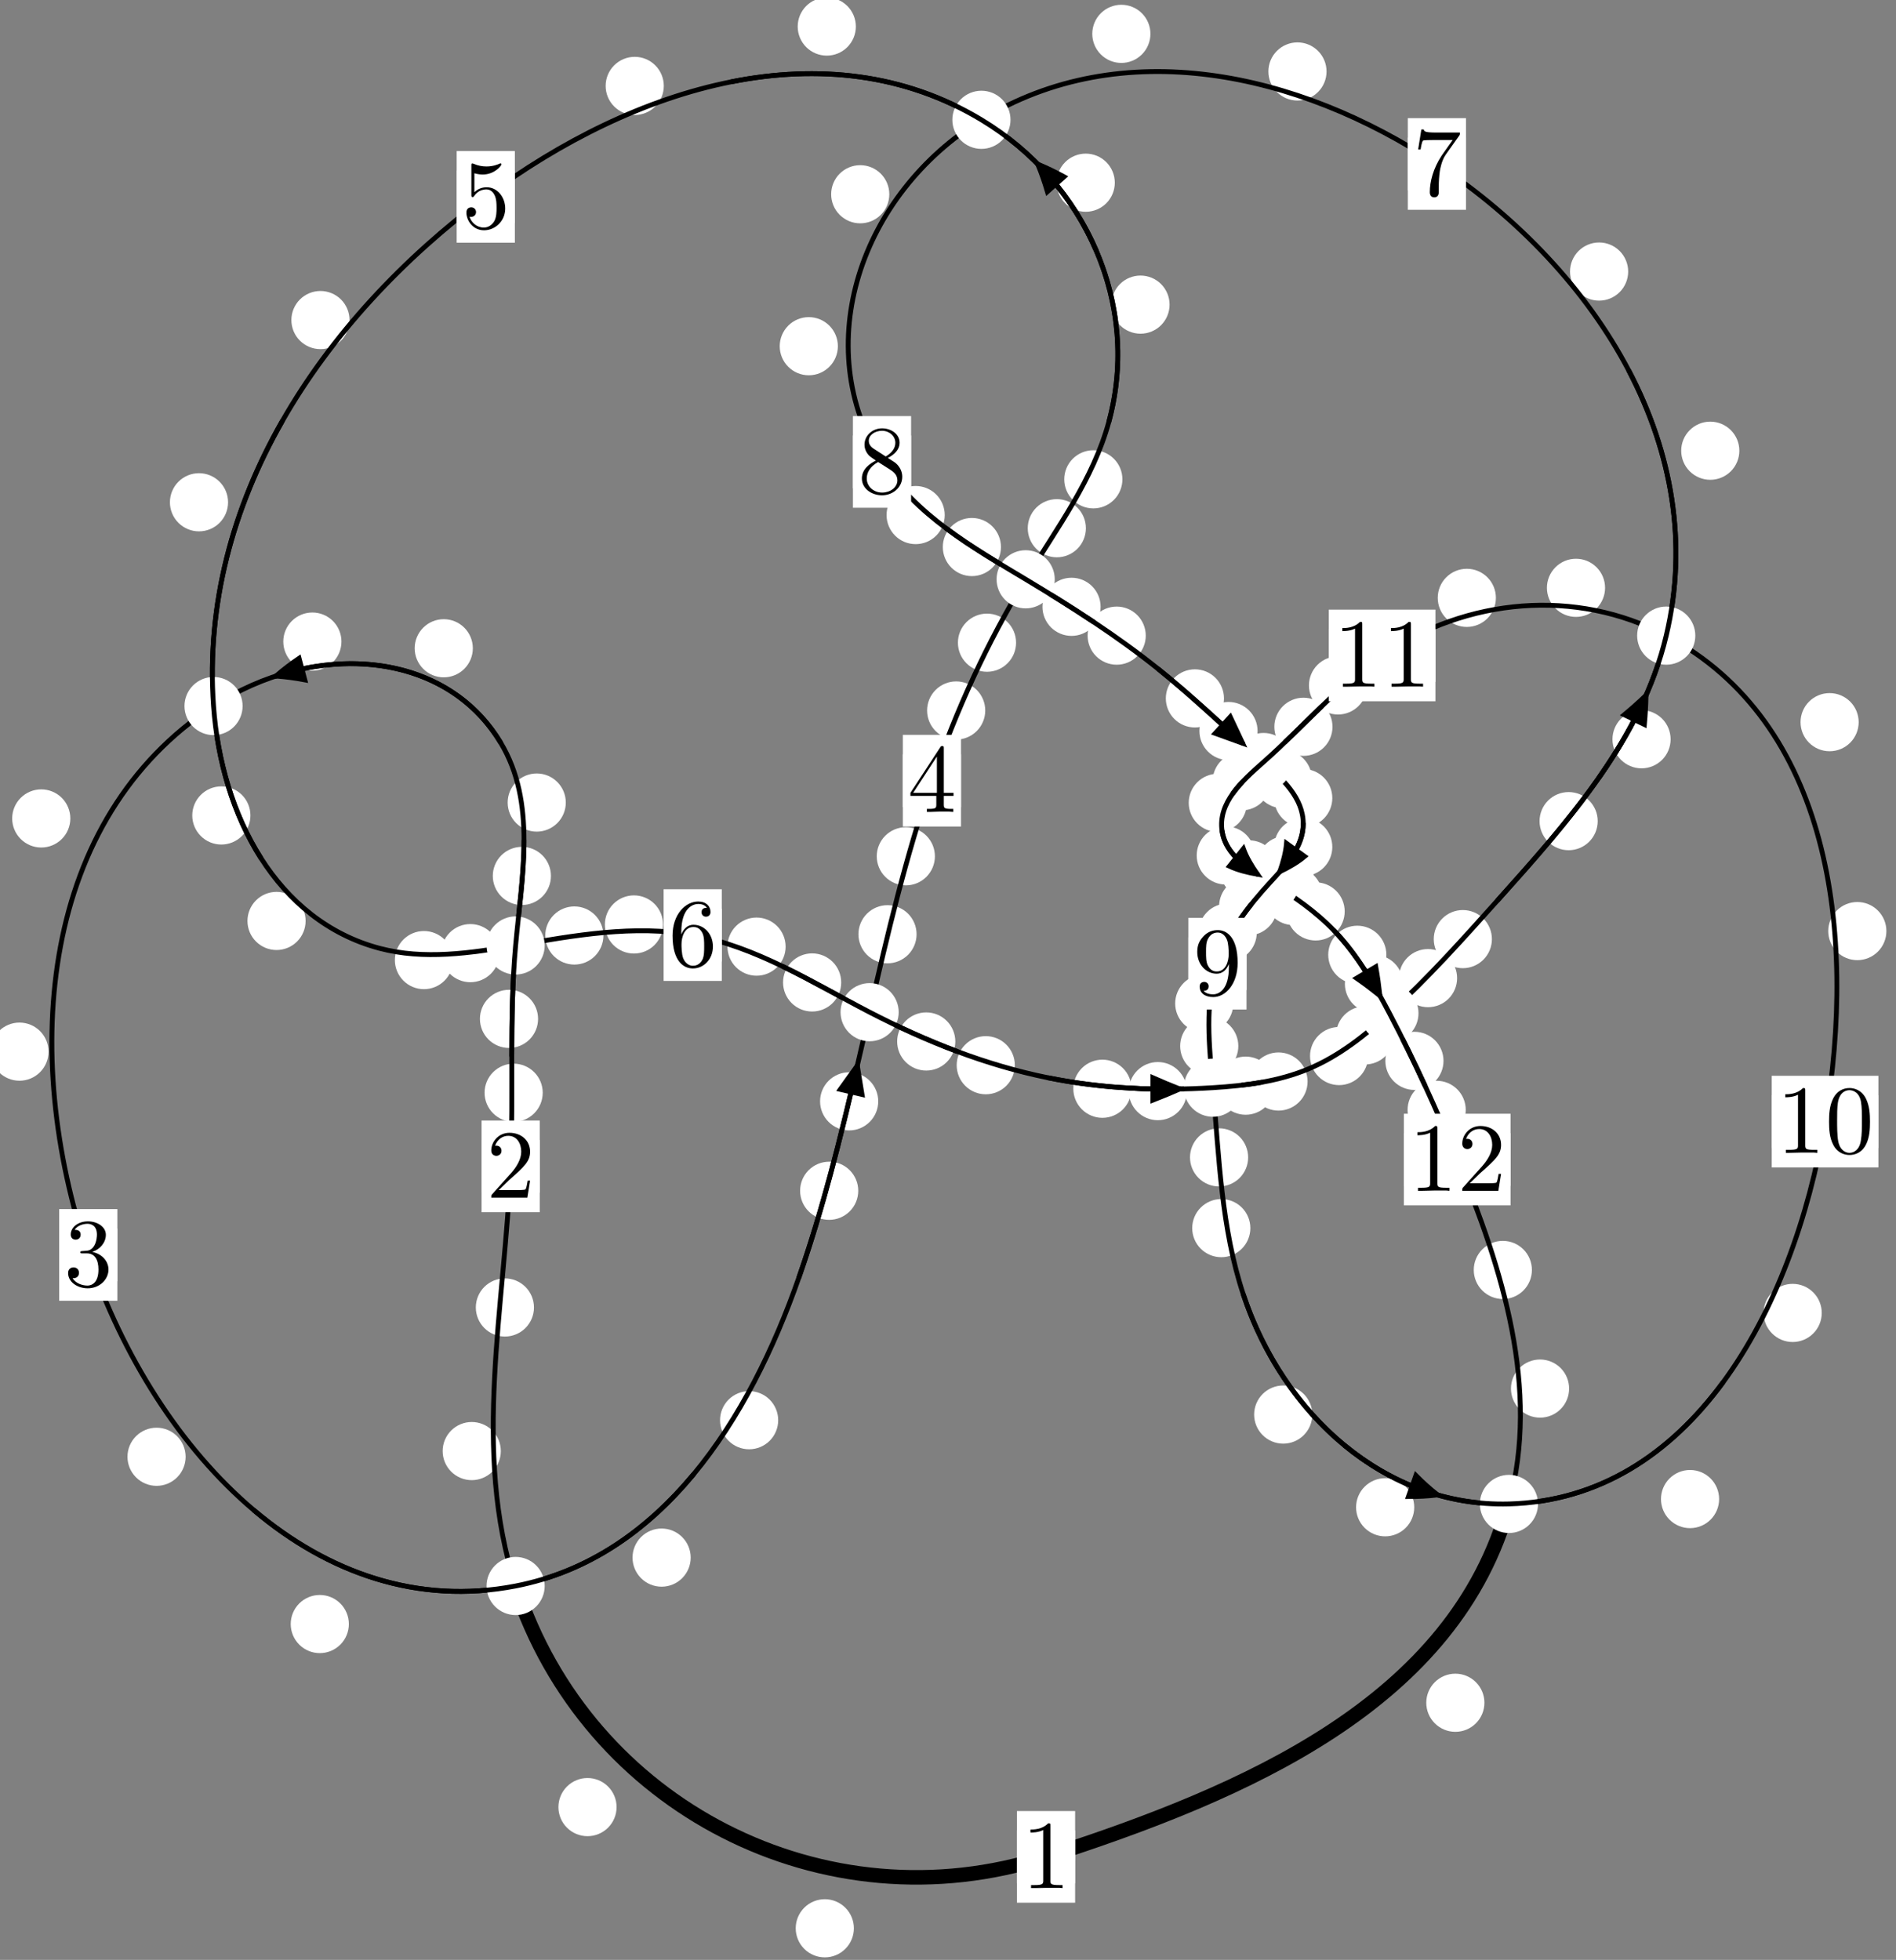 <?xml version="1.0"?>
<!-- Created by MetaPost 1.999 on 2021.07.06:0011 -->
<svg version="1.1" xmlns="http://www.w3.org/2000/svg" xmlns:xlink="http://www.w3.org/1999/xlink" width="194.891" height="201.428" viewBox="0 0 194.891 201.428">
<rect x="0" y="0" width="194.891" height="201.428" fill="#808080" stroke="none"/>
<!-- Original BoundingBox: -53.986938 -38.168716 140.903809 163.258987 -->
  <defs>
    <g transform="scale(0.01,0.01)" id="GLYPHcmr10_48">
      <path style="fill-rule: evenodd;" d="M460 -320C460 -400,455 -480,420 -554C374 -650,292 -666,250 -666C190 -666,117 -640,76 -547C44 -478,39 -400,39 -320C39 -245,43 -155,84 -79C127 2,200 22,249 22C303 22,379 1,423 -94C455 -163,460 -241,460 -320M249 -0C210 -0,151 -25,133 -121C122 -181,122 -273,122 -332C122 -396,122 -462,130 -516C149 -635,224 -644,249 -644C282 -644,348 -626,367 -527C377 -471,377 -395,377 -332C377 -257,377 -189,366 -125C351 -30,294 -0,249 -0"></path>
    </g>
    <g transform="scale(0.01,0.01)" id="GLYPHcmr10_49">
      <path style="fill-rule: evenodd;" d="M294 -640C294 -664,294 -666,271 -666C209 -602,121 -602,89 -602L89 -571C109 -571,168 -571,220 -597L220 -79C220 -43,217 -31,127 -31L95 -31L95 -0L257 -0L130 -3L217 -3L257 -3L297 -3L384 -3L419 -0L419 -31L387 -31C297 -31,294 -42,294 -79"></path>
    </g>
    <g transform="scale(0.01,0.01)" id="GLYPHcmr10_50">
      <path style="fill-rule: evenodd;" d="M127 -77L233 -180C389 -318,449 -372,449 -472C449 -586,359 -666,237 -666C124 -666,50 -574,50 -485C50 -429,100 -429,103 -429C120 -429,155 -441,155 -482C155 -508,137 -534,102 -534C94 -534,92 -534,89 -533C112 -598,166 -635,224 -635C315 -635,358 -554,358 -472C358 -392,308 -313,253 -251L61 -37C50 -26,50 -24,50 -0L421 -0L449 -174L424 -174C419 -144,412 -100,402 -85C395 -77,329 -77,307 -77"></path>
    </g>
    <g transform="scale(0.01,0.01)" id="GLYPHcmr10_51">
      <path style="fill-rule: evenodd;" d="M290 -352C372 -379,430 -449,430 -528C430 -610,342 -666,246 -666C145 -666,69 -606,69 -530C69 -497,91 -478,120 -478C151 -478,171 -500,171 -529C171 -579,124 -579,109 -579C140 -628,206 -641,242 -641C283 -641,338 -619,338 -529C338 -517,336 -459,310 -415C280 -367,246 -364,221 -363C213 -362,189 -360,182 -360C174 -359,167 -358,167 -348C167 -337,174 -337,191 -337L235 -337C317 -337,354 -269,354 -171C354 -35,285 -6,241 -6C198 -6,123 -23,88 -82C123 -77,154 -99,154 -137C154 -173,127 -193,98 -193C74 -193,42 -179,42 -135C42 -44,135 22,244 22C366 22,457 -69,457 -171C457 -253,394 -331,290 -352"></path>
    </g>
    <g transform="scale(0.01,0.01)" id="GLYPHcmr10_52">
      <path style="fill-rule: evenodd;" d="M294 -165L294 -78C294 -42,292 -31,218 -31L197 -31L197 -0L332 -0L238 -3L290 -3L332 -3L374 -3L427 -3L468 -0L468 -31L447 -31C373 -31,371 -42,371 -78L371 -165L471 -165L471 -196L371 -196L371 -651C371 -671,371 -677,355 -677C346 -677,343 -677,335 -665L28 -196L28 -165M300 -196L56 -196L300 -569"></path>
    </g>
    <g transform="scale(0.01,0.01)" id="GLYPHcmr10_53">
      <path style="fill-rule: evenodd;" d="M449 -201C449 -320,367 -420,259 -420C211 -420,168 -404,132 -369L132 -564C152 -558,185 -551,217 -551C340 -551,410 -642,410 -655C410 -661,407 -666,400 -666C399 -666,397 -666,392 -663C372 -654,323 -634,256 -634C216 -634,170 -641,123 -662C115 -665,113 -665,111 -665C101 -665,101 -657,101 -641L101 -345C101 -327,101 -319,115 -319C122 -319,124 -322,128 -328C139 -344,176 -398,257 -398C309 -398,334 -352,342 -334C358 -297,360 -258,360 -208C360 -173,360 -113,336 -71C312 -32,275 -6,229 -6C156 -6,99 -59,82 -118C85 -117,88 -116,99 -116C132 -116,149 -141,149 -165C149 -189,132 -214,99 -214C85 -214,50 -207,50 -161C50 -75,119 22,231 22C347 22,449 -74,449 -201"></path>
    </g>
    <g transform="scale(0.01,0.01)" id="GLYPHcmr10_54">
      <path style="fill-rule: evenodd;" d="M132 -328L132 -352C132 -605,256 -641,307 -641C331 -641,373 -635,395 -601C380 -601,340 -601,340 -556C340 -525,364 -510,386 -510C402 -510,432 -519,432 -558C432 -618,388 -666,305 -666C177 -666,42 -537,42 -316C42 -49,158 22,251 22C362 22,457 -72,457 -204C457 -331,368 -427,257 -427C189 -427,152 -376,132 -328M251 -6C188 -6,158 -66,152 -81C134 -128,134 -208,134 -226C134 -304,166 -404,256 -404C272 -404,318 -404,349 -342C367 -305,367 -254,367 -205C367 -157,367 -107,350 -71C320 -11,274 -6,251 -6"></path>
    </g>
    <g transform="scale(0.01,0.01)" id="GLYPHcmr10_55">
      <path style="fill-rule: evenodd;" d="M476 -609C485 -621,485 -623,485 -644L242 -644C120 -644,118 -657,114 -676L89 -676L56 -470L81 -470C84 -486,93 -549,106 -561C113 -567,191 -567,204 -567L411 -567C400 -551,321 -442,299 -409C209 -274,176 -135,176 -33C176 -23,176 22,222 22C268 22,268 -23,268 -33L268 -84C268 -139,271 -194,279 -248C283 -271,297 -357,341 -419"></path>
    </g>
    <g transform="scale(0.01,0.01)" id="GLYPHcmr10_56">
      <path style="fill-rule: evenodd;" d="M163 -457C117 -487,113 -521,113 -538C113 -599,178 -641,249 -641C322 -641,386 -589,386 -517C386 -460,347 -412,287 -377M309 -362C381 -399,430 -451,430 -517C430 -609,341 -666,250 -666C150 -666,69 -592,69 -499C69 -481,71 -436,113 -389C124 -377,161 -352,186 -335C128 -306,42 -250,42 -151C42 -45,144 22,249 22C362 22,457 -61,457 -168C457 -204,446 -249,408 -291C389 -312,373 -322,309 -362M209 -320L332 -242C360 -223,407 -193,407 -132C407 -58,332 -6,250 -6C164 -6,92 -68,92 -151C92 -209,124 -273,209 -320"></path>
    </g>
    <g transform="scale(0.01,0.01)" id="GLYPHcmr10_57">
      <path style="fill-rule: evenodd;" d="M367 -318L367 -286C367 -52,263 -6,205 -6C188 -6,134 -8,107 -42C151 -42,159 -71,159 -88C159 -119,135 -134,113 -134C97 -134,67 -125,67 -86C67 -19,121 22,206 22C335 22,457 -114,457 -329C457 -598,342 -666,253 -666C198 -666,149 -648,106 -603C65 -558,42 -516,42 -441C42 -316,130 -218,242 -218C303 -218,344 -260,367 -318M243 -241C227 -241,181 -241,150 -304C132 -341,132 -391,132 -440C132 -494,132 -541,153 -578C180 -628,218 -641,253 -641C299 -641,332 -607,349 -562C361 -530,365 -467,365 -421C365 -338,331 -241,243 -241"></path>
    </g>
  </defs>
  <path d="M87.77 198.18C87.77 197.387,87.455 196.627,86.894 196.067C86.334 195.506,85.574 195.191,84.781 195.191C83.988 195.191,83.228 195.506,82.668 196.067C82.107 196.627,81.792 197.387,81.792 198.18C81.792 198.973,82.107 199.733,82.668 200.293C83.228 200.854,83.988 201.169,84.781 201.169C85.574 201.169,86.334 200.854,86.894 200.293C87.455 199.733,87.77 198.973,87.77 198.18Z" style="fill: rgb(100%,100%,100%);stroke: none;"></path>
  <path d="M110.511 190.84C110.511 190.048,110.196 189.288,109.636 188.727C109.075 188.167,108.315 187.852,107.523 187.852C106.73 187.852,105.97 188.167,105.409 188.727C104.849 189.288,104.534 190.048,104.534 190.84C104.534 191.633,104.849 192.393,105.409 192.954C105.97 193.514,106.73 193.829,107.523 193.829C108.315 193.829,109.075 193.514,109.636 192.954C110.196 192.393,110.511 191.633,110.511 190.84Z" style="fill: rgb(100%,100%,100%);stroke: none;"></path>
  <path d="M51.48 149.134C51.48 148.342,51.165 147.582,50.604 147.021C50.044 146.461,49.284 146.146,48.491 146.146C47.698 146.146,46.938 146.461,46.378 147.021C45.817 147.582,45.502 148.342,45.502 149.134C45.502 149.927,45.817 150.687,46.378 151.248C46.938 151.808,47.698 152.123,48.491 152.123C49.284 152.123,50.044 151.808,50.604 151.248C51.165 150.687,51.48 149.927,51.48 149.134Z" style="fill: rgb(100%,100%,100%);stroke: none;"></path>
  <path d="M63.379 185.725C63.379 184.933,63.064 184.173,62.503 183.612C61.943 183.052,61.183 182.737,60.39 182.737C59.597 182.737,58.837 183.052,58.277 183.612C57.716 184.173,57.401 184.933,57.401 185.725C57.401 186.518,57.716 187.278,58.277 187.839C58.837 188.399,59.597 188.714,60.39 188.714C61.183 188.714,61.943 188.399,62.503 187.839C63.064 187.278,63.379 186.518,63.379 185.725Z" style="fill: rgb(100%,100%,100%);stroke: none;"></path>
  <path d="M55.787 112.307C55.787 111.514,55.472 110.754,54.912 110.194C54.351 109.633,53.591 109.318,52.798 109.318C52.006 109.318,51.246 109.633,50.685 110.194C50.125 110.754,49.81 111.514,49.81 112.307C49.81 113.1,50.125 113.86,50.685 114.42C51.246 114.981,52.006 115.296,52.798 115.296C53.591 115.296,54.351 114.981,54.912 114.42C55.472 113.86,55.787 113.1,55.787 112.307Z" style="fill: rgb(100%,100%,100%);stroke: none;"></path>
  <path d="M54.887 134.375C54.887 133.582,54.572 132.822,54.012 132.262C53.451 131.701,52.691 131.386,51.898 131.386C51.106 131.386,50.345 131.701,49.785 132.262C49.224 132.822,48.91 133.582,48.91 134.375C48.91 135.168,49.224 135.928,49.785 136.488C50.345 137.049,51.106 137.364,51.898 137.364C52.691 137.364,53.451 137.049,54.012 136.488C54.572 135.928,54.887 135.168,54.887 134.375Z" style="fill: rgb(100%,100%,100%);stroke: none;"></path>
  <path d="M56.632 90.023C56.632 89.231,56.317 88.471,55.757 87.91C55.196 87.35,54.436 87.035,53.644 87.035C52.851 87.035,52.091 87.35,51.53 87.91C50.97 88.471,50.655 89.231,50.655 90.023C50.655 90.816,50.97 91.576,51.53 92.137C52.091 92.697,52.851 93.012,53.644 93.012C54.436 93.012,55.196 92.697,55.757 92.137C56.317 91.576,56.632 90.816,56.632 90.023Z" style="fill: rgb(100%,100%,100%);stroke: none;"></path>
  <path d="M55.309 104.715C55.309 103.923,54.994 103.162,54.434 102.602C53.873 102.042,53.113 101.727,52.321 101.727C51.528 101.727,50.768 102.042,50.207 102.602C49.647 103.162,49.332 103.923,49.332 104.715C49.332 105.508,49.647 106.268,50.207 106.829C50.768 107.389,51.528 107.704,52.321 107.704C53.113 107.704,53.873 107.389,54.434 106.829C54.994 106.268,55.309 105.508,55.309 104.715Z" style="fill: rgb(100%,100%,100%);stroke: none;"></path>
  <path d="M48.603 66.626C48.603 65.833,48.288 65.073,47.727 64.512C47.167 63.952,46.407 63.637,45.614 63.637C44.821 63.637,44.061 63.952,43.501 64.512C42.94 65.073,42.625 65.833,42.625 66.626C42.625 67.418,42.94 68.178,43.501 68.739C44.061 69.299,44.821 69.614,45.614 69.614C46.407 69.614,47.167 69.299,47.727 68.739C48.288 68.178,48.603 67.418,48.603 66.626Z" style="fill: rgb(100%,100%,100%);stroke: none;"></path>
  <path d="M58.16 82.483C58.16 81.69,57.845 80.93,57.285 80.369C56.724 79.809,55.964 79.494,55.172 79.494C54.379 79.494,53.619 79.809,53.058 80.369C52.498 80.93,52.183 81.69,52.183 82.483C52.183 83.275,52.498 84.036,53.058 84.596C53.619 85.156,54.379 85.471,55.172 85.471C55.964 85.471,56.724 85.156,57.285 84.596C57.845 84.036,58.16 83.275,58.16 82.483Z" style="fill: rgb(100%,100%,100%);stroke: none;"></path>
  <path d="M7.229 84.116C7.229 83.323,6.914 82.563,6.354 82.002C5.793 81.442,5.033 81.127,4.24 81.127C3.448 81.127,2.688 81.442,2.127 82.002C1.567 82.563,1.252 83.323,1.252 84.116C1.252 84.908,1.567 85.669,2.127 86.229C2.688 86.789,3.448 87.104,4.24 87.104C5.033 87.104,5.793 86.789,6.354 86.229C6.914 85.669,7.229 84.908,7.229 84.116Z" style="fill: rgb(100%,100%,100%);stroke: none;"></path>
  <path d="M35.097 65.938C35.097 65.146,34.782 64.385,34.222 63.825C33.661 63.264,32.901 62.95,32.109 62.95C31.316 62.95,30.556 63.264,29.995 63.825C29.435 64.385,29.12 65.146,29.12 65.938C29.12 66.731,29.435 67.491,29.995 68.052C30.556 68.612,31.316 68.927,32.109 68.927C32.901 68.927,33.661 68.612,34.222 68.052C34.782 67.491,35.097 66.731,35.097 65.938Z" style="fill: rgb(100%,100%,100%);stroke: none;"></path>
  <path d="M19.082 149.72C19.082 148.928,18.767 148.168,18.206 147.607C17.646 147.047,16.886 146.732,16.093 146.732C15.3 146.732,14.54 147.047,13.98 147.607C13.419 148.168,13.104 148.928,13.104 149.72C13.104 150.513,13.419 151.273,13.98 151.834C14.54 152.394,15.3 152.709,16.093 152.709C16.886 152.709,17.646 152.394,18.206 151.834C18.767 151.273,19.082 150.513,19.082 149.72Z" style="fill: rgb(100%,100%,100%);stroke: none;"></path>
  <path d="M4.991 108.084C4.991 107.291,4.676 106.531,4.115 105.97C3.555 105.41,2.794 105.095,2.002 105.095C1.209 105.095,0.449 105.41,-0.112 105.97C-0.672 106.531,-0.987 107.291,-0.987 108.084C-0.987 108.876,-0.672 109.637,-0.112 110.197C0.449 110.757,1.209 111.072,2.002 111.072C2.794 111.072,3.555 110.757,4.115 110.197C4.676 109.637,4.991 108.876,4.991 108.084Z" style="fill: rgb(100%,100%,100%);stroke: none;"></path>
  <path d="M70.996 160.084C70.996 159.291,70.681 158.531,70.12 157.971C69.56 157.41,68.8 157.095,68.007 157.095C67.214 157.095,66.454 157.41,65.894 157.971C65.333 158.531,65.018 159.291,65.018 160.084C65.018 160.877,65.333 161.637,65.894 162.197C66.454 162.758,67.214 163.073,68.007 163.073C68.8 163.073,69.56 162.758,70.12 162.197C70.681 161.637,70.996 160.877,70.996 160.084Z" style="fill: rgb(100%,100%,100%);stroke: none;"></path>
  <path d="M35.86 166.911C35.86 166.119,35.545 165.359,34.985 164.798C34.424 164.238,33.664 163.923,32.872 163.923C32.079 163.923,31.319 164.238,30.758 164.798C30.198 165.359,29.883 166.119,29.883 166.911C29.883 167.704,30.198 168.464,30.758 169.025C31.319 169.585,32.079 169.9,32.872 169.9C33.664 169.9,34.424 169.585,34.985 169.025C35.545 168.464,35.86 167.704,35.86 166.911Z" style="fill: rgb(100%,100%,100%);stroke: none;"></path>
  <path d="M88.22 122.381C88.22 121.589,87.905 120.829,87.345 120.268C86.784 119.708,86.024 119.393,85.231 119.393C84.439 119.393,83.678 119.708,83.118 120.268C82.557 120.829,82.243 121.589,82.243 122.381C82.243 123.174,82.557 123.934,83.118 124.495C83.678 125.055,84.439 125.37,85.231 125.37C86.024 125.37,86.784 125.055,87.345 124.495C87.905 123.934,88.22 123.174,88.22 122.381Z" style="fill: rgb(100%,100%,100%);stroke: none;"></path>
  <path d="M79.991 145.962C79.991 145.17,79.676 144.409,79.116 143.849C78.555 143.288,77.795 142.974,77.002 142.974C76.21 142.974,75.449 143.288,74.889 143.849C74.329 144.409,74.014 145.17,74.014 145.962C74.014 146.755,74.329 147.515,74.889 148.076C75.449 148.636,76.21 148.951,77.002 148.951C77.795 148.951,78.555 148.636,79.116 148.076C79.676 147.515,79.991 146.755,79.991 145.962Z" style="fill: rgb(100%,100%,100%);stroke: none;"></path>
  <path d="M94.216 96.018C94.216 95.225,93.901 94.465,93.341 93.904C92.78 93.344,92.02 93.029,91.227 93.029C90.435 93.029,89.675 93.344,89.114 93.904C88.554 94.465,88.239 95.225,88.239 96.018C88.239 96.81,88.554 97.57,89.114 98.131C89.675 98.691,90.435 99.006,91.227 99.006C92.02 99.006,92.78 98.691,93.341 98.131C93.901 97.57,94.216 96.81,94.216 96.018Z" style="fill: rgb(100%,100%,100%);stroke: none;"></path>
  <path d="M90.274 113.191C90.274 112.398,89.959 111.638,89.398 111.077C88.838 110.517,88.078 110.202,87.285 110.202C86.492 110.202,85.732 110.517,85.172 111.077C84.611 111.638,84.296 112.398,84.296 113.191C84.296 113.983,84.611 114.743,85.172 115.304C85.732 115.864,86.492 116.179,87.285 116.179C88.078 116.179,88.838 115.864,89.398 115.304C89.959 114.743,90.274 113.983,90.274 113.191Z" style="fill: rgb(100%,100%,100%);stroke: none;"></path>
  <path d="M101.274 73.021C101.274 72.228,100.959 71.468,100.399 70.908C99.838 70.347,99.078 70.032,98.286 70.032C97.493 70.032,96.733 70.347,96.172 70.908C95.612 71.468,95.297 72.228,95.297 73.021C95.297 73.814,95.612 74.574,96.172 75.134C96.733 75.695,97.493 76.01,98.286 76.01C99.078 76.01,99.838 75.695,100.399 75.134C100.959 74.574,101.274 73.814,101.274 73.021Z" style="fill: rgb(100%,100%,100%);stroke: none;"></path>
  <path d="M96.1 88.005C96.1 87.213,95.785 86.452,95.224 85.892C94.664 85.331,93.904 85.017,93.111 85.017C92.318 85.017,91.558 85.331,90.998 85.892C90.437 86.452,90.122 87.213,90.122 88.005C90.122 88.798,90.437 89.558,90.998 90.119C91.558 90.679,92.318 90.994,93.111 90.994C93.904 90.994,94.664 90.679,95.224 90.119C95.785 89.558,96.1 88.798,96.1 88.005Z" style="fill: rgb(100%,100%,100%);stroke: none;"></path>
  <path d="M111.62 54.289C111.62 53.496,111.305 52.736,110.745 52.175C110.184 51.615,109.424 51.3,108.631 51.3C107.839 51.3,107.078 51.615,106.518 52.175C105.958 52.736,105.643 53.496,105.643 54.289C105.643 55.081,105.958 55.841,106.518 56.402C107.078 56.962,107.839 57.277,108.631 57.277C109.424 57.277,110.184 56.962,110.745 56.402C111.305 55.841,111.62 55.081,111.62 54.289Z" style="fill: rgb(100%,100%,100%);stroke: none;"></path>
  <path d="M104.443 66.053C104.443 65.26,104.128 64.5,103.567 63.94C103.007 63.379,102.247 63.064,101.454 63.064C100.661 63.064,99.901 63.379,99.341 63.94C98.78 64.5,98.465 65.26,98.465 66.053C98.465 66.846,98.78 67.606,99.341 68.166C99.901 68.727,100.661 69.042,101.454 69.042C102.247 69.042,103.007 68.727,103.567 68.166C104.128 67.606,104.443 66.846,104.443 66.053Z" style="fill: rgb(100%,100%,100%);stroke: none;"></path>
  <path d="M120.222 31.308C120.222 30.516,119.907 29.756,119.347 29.195C118.786 28.635,118.026 28.32,117.234 28.32C116.441 28.32,115.681 28.635,115.12 29.195C114.56 29.756,114.245 30.516,114.245 31.308C114.245 32.101,114.56 32.861,115.12 33.422C115.681 33.982,116.441 34.297,117.234 34.297C118.026 34.297,118.786 33.982,119.347 33.422C119.907 32.861,120.222 32.101,120.222 31.308Z" style="fill: rgb(100%,100%,100%);stroke: none;"></path>
  <path d="M115.373 49.263C115.373 48.47,115.058 47.71,114.497 47.149C113.937 46.589,113.177 46.274,112.384 46.274C111.591 46.274,110.831 46.589,110.271 47.149C109.71 47.71,109.395 48.47,109.395 49.263C109.395 50.055,109.71 50.815,110.271 51.376C110.831 51.936,111.591 52.251,112.384 52.251C113.177 52.251,113.937 51.936,114.497 51.376C115.058 50.815,115.373 50.055,115.373 49.263Z" style="fill: rgb(100%,100%,100%);stroke: none;"></path>
  <path d="M87.974 2.73C87.974 1.937,87.659 1.177,87.098 0.616C86.538 0.056,85.778 -0.259,84.985 -0.259C84.192 -0.259,83.432 0.056,82.872 0.616C82.311 1.177,81.996 1.937,81.996 2.73C81.996 3.522,82.311 4.283,82.872 4.843C83.432 5.404,84.192 5.718,84.985 5.718C85.778 5.718,86.538 5.404,87.098 4.843C87.659 4.283,87.974 3.522,87.974 2.73Z" style="fill: rgb(100%,100%,100%);stroke: none;"></path>
  <path d="M114.592 18.777C114.592 17.984,114.277 17.224,113.717 16.664C113.156 16.103,112.396 15.788,111.604 15.788C110.811 15.788,110.051 16.103,109.49 16.664C108.93 17.224,108.615 17.984,108.615 18.777C108.615 19.57,108.93 20.33,109.49 20.891C110.051 21.451,110.811 21.766,111.604 21.766C112.396 21.766,113.156 21.451,113.717 20.891C114.277 20.33,114.592 19.57,114.592 18.777Z" style="fill: rgb(100%,100%,100%);stroke: none;"></path>
  <path d="M35.928 32.895C35.928 32.102,35.613 31.342,35.053 30.781C34.492 30.221,33.732 29.906,32.939 29.906C32.147 29.906,31.387 30.221,30.826 30.781C30.266 31.342,29.951 32.102,29.951 32.895C29.951 33.687,30.266 34.448,30.826 35.008C31.387 35.568,32.147 35.883,32.939 35.883C33.732 35.883,34.492 35.568,35.053 35.008C35.613 34.448,35.928 33.687,35.928 32.895Z" style="fill: rgb(100%,100%,100%);stroke: none;"></path>
  <path d="M68.233 8.83C68.233 8.037,67.918 7.277,67.357 6.717C66.797 6.156,66.037 5.841,65.244 5.841C64.451 5.841,63.691 6.156,63.131 6.717C62.57 7.277,62.255 8.037,62.255 8.83C62.255 9.623,62.57 10.383,63.131 10.943C63.691 11.504,64.451 11.819,65.244 11.819C66.037 11.819,66.797 11.504,67.357 10.943C67.918 10.383,68.233 9.623,68.233 8.83Z" style="fill: rgb(100%,100%,100%);stroke: none;"></path>
  <path d="M25.741 83.809C25.741 83.016,25.426 82.256,24.865 81.696C24.305 81.135,23.545 80.82,22.752 80.82C21.959 80.82,21.199 81.135,20.639 81.696C20.078 82.256,19.763 83.016,19.763 83.809C19.763 84.602,20.078 85.362,20.639 85.922C21.199 86.483,21.959 86.798,22.752 86.798C23.545 86.798,24.305 86.483,24.865 85.922C25.426 85.362,25.741 84.602,25.741 83.809Z" style="fill: rgb(100%,100%,100%);stroke: none;"></path>
  <path d="M23.443 51.622C23.443 50.829,23.128 50.069,22.568 49.508C22.007 48.948,21.247 48.633,20.455 48.633C19.662 48.633,18.902 48.948,18.341 49.508C17.781 50.069,17.466 50.829,17.466 51.622C17.466 52.414,17.781 53.174,18.341 53.735C18.902 54.295,19.662 54.61,20.455 54.61C21.247 54.61,22.007 54.295,22.568 53.735C23.128 53.174,23.443 52.414,23.443 51.622Z" style="fill: rgb(100%,100%,100%);stroke: none;"></path>
  <path d="M46.567 98.675C46.567 97.882,46.252 97.122,45.691 96.561C45.131 96.001,44.371 95.686,43.578 95.686C42.785 95.686,42.025 96.001,41.465 96.561C40.904 97.122,40.589 97.882,40.589 98.675C40.589 99.467,40.904 100.227,41.465 100.788C42.025 101.348,42.785 101.663,43.578 101.663C44.371 101.663,45.131 101.348,45.691 100.788C46.252 100.227,46.567 99.467,46.567 98.675Z" style="fill: rgb(100%,100%,100%);stroke: none;"></path>
  <path d="M31.414 94.65C31.414 93.857,31.099 93.097,30.539 92.537C29.978 91.976,29.218 91.661,28.425 91.661C27.633 91.661,26.872 91.976,26.312 92.537C25.751 93.097,25.437 93.857,25.437 94.65C25.437 95.443,25.751 96.203,26.312 96.763C26.872 97.324,27.633 97.639,28.425 97.639C29.218 97.639,29.978 97.324,30.539 96.763C31.099 96.203,31.414 95.443,31.414 94.65Z" style="fill: rgb(100%,100%,100%);stroke: none;"></path>
  <path d="M62.027 96.146C62.027 95.354,61.712 94.593,61.151 94.033C60.591 93.472,59.831 93.158,59.038 93.158C58.245 93.158,57.485 93.472,56.925 94.033C56.364 94.593,56.049 95.354,56.049 96.146C56.049 96.939,56.364 97.699,56.925 98.26C57.485 98.82,58.245 99.135,59.038 99.135C59.831 99.135,60.591 98.82,61.151 98.26C61.712 97.699,62.027 96.939,62.027 96.146Z" style="fill: rgb(100%,100%,100%);stroke: none;"></path>
  <path d="M51.336 97.96C51.336 97.167,51.021 96.407,50.461 95.846C49.9 95.286,49.14 94.971,48.347 94.971C47.555 94.971,46.794 95.286,46.234 95.846C45.673 96.407,45.358 97.167,45.358 97.96C45.358 98.752,45.673 99.512,46.234 100.073C46.794 100.633,47.555 100.948,48.347 100.948C49.14 100.948,49.9 100.633,50.461 100.073C51.021 99.512,51.336 98.752,51.336 97.96Z" style="fill: rgb(100%,100%,100%);stroke: none;"></path>
  <path d="M80.754 97.291C80.754 96.498,80.439 95.738,79.879 95.177C79.318 94.617,78.558 94.302,77.765 94.302C76.973 94.302,76.212 94.617,75.652 95.177C75.091 95.738,74.777 96.498,74.777 97.291C74.777 98.083,75.091 98.844,75.652 99.404C76.212 99.964,76.973 100.279,77.765 100.279C78.558 100.279,79.318 99.964,79.879 99.404C80.439 98.844,80.754 98.083,80.754 97.291Z" style="fill: rgb(100%,100%,100%);stroke: none;"></path>
  <path d="M68.153 95.012C68.153 94.219,67.838 93.459,67.278 92.898C66.717 92.338,65.957 92.023,65.164 92.023C64.372 92.023,63.612 92.338,63.051 92.898C62.491 93.459,62.176 94.219,62.176 95.012C62.176 95.804,62.491 96.564,63.051 97.125C63.612 97.685,64.372 98,65.164 98C65.957 98,66.717 97.685,67.278 97.125C67.838 96.564,68.153 95.804,68.153 95.012Z" style="fill: rgb(100%,100%,100%);stroke: none;"></path>
  <path d="M98.197 107.039C98.197 106.246,97.882 105.486,97.321 104.925C96.761 104.365,96.001 104.05,95.208 104.05C94.415 104.05,93.655 104.365,93.095 104.925C92.534 105.486,92.219 106.246,92.219 107.039C92.219 107.831,92.534 108.592,93.095 109.152C93.655 109.713,94.415 110.027,95.208 110.027C96.001 110.027,96.761 109.713,97.321 109.152C97.882 108.592,98.197 107.831,98.197 107.039Z" style="fill: rgb(100%,100%,100%);stroke: none;"></path>
  <path d="M86.468 100.972C86.468 100.179,86.153 99.419,85.593 98.859C85.032 98.298,84.272 97.983,83.48 97.983C82.687 97.983,81.927 98.298,81.366 98.859C80.806 99.419,80.491 100.179,80.491 100.972C80.491 101.765,80.806 102.525,81.366 103.085C81.927 103.646,82.687 103.961,83.48 103.961C84.272 103.961,85.032 103.646,85.593 103.085C86.153 102.525,86.468 101.765,86.468 100.972Z" style="fill: rgb(100%,100%,100%);stroke: none;"></path>
  <path d="M116.306 111.896C116.306 111.103,115.991 110.343,115.43 109.783C114.87 109.222,114.11 108.907,113.317 108.907C112.524 108.907,111.764 109.222,111.204 109.783C110.643 110.343,110.328 111.103,110.328 111.896C110.328 112.689,110.643 113.449,111.204 114.009C111.764 114.57,112.524 114.885,113.317 114.885C114.11 114.885,114.87 114.57,115.43 114.009C115.991 113.449,116.306 112.689,116.306 111.896Z" style="fill: rgb(100%,100%,100%);stroke: none;"></path>
  <path d="M104.316 109.477C104.316 108.685,104.001 107.924,103.441 107.364C102.88 106.804,102.12 106.489,101.328 106.489C100.535 106.489,99.775 106.804,99.214 107.364C98.654 107.924,98.339 108.685,98.339 109.477C98.339 110.27,98.654 111.03,99.214 111.591C99.775 112.151,100.535 112.466,101.328 112.466C102.12 112.466,102.88 112.151,103.441 111.591C104.001 111.03,104.316 110.27,104.316 109.477Z" style="fill: rgb(100%,100%,100%);stroke: none;"></path>
  <path d="M131.03 111.579C131.03 110.786,130.715 110.026,130.154 109.466C129.594 108.905,128.834 108.59,128.041 108.59C127.248 108.59,126.488 108.905,125.928 109.466C125.367 110.026,125.052 110.786,125.052 111.579C125.052 112.372,125.367 113.132,125.928 113.692C126.488 114.253,127.248 114.568,128.041 114.568C128.834 114.568,129.594 114.253,130.154 113.692C130.715 113.132,131.03 112.372,131.03 111.579Z" style="fill: rgb(100%,100%,100%);stroke: none;"></path>
  <path d="M122.002 112.14C122.002 111.347,121.687 110.587,121.126 110.026C120.566 109.466,119.806 109.151,119.013 109.151C118.22 109.151,117.46 109.466,116.9 110.026C116.339 110.587,116.024 111.347,116.024 112.14C116.024 112.932,116.339 113.693,116.9 114.253C117.46 114.814,118.22 115.129,119.013 115.129C119.806 115.129,120.566 114.814,121.126 114.253C121.687 113.693,122.002 112.932,122.002 112.14Z" style="fill: rgb(100%,100%,100%);stroke: none;"></path>
  <path d="M140.635 108.534C140.635 107.741,140.32 106.981,139.76 106.421C139.199 105.86,138.439 105.545,137.647 105.545C136.854 105.545,136.094 105.86,135.533 106.421C134.973 106.981,134.658 107.741,134.658 108.534C134.658 109.327,134.973 110.087,135.533 110.647C136.094 111.208,136.854 111.523,137.647 111.523C138.439 111.523,139.199 111.208,139.76 110.647C140.32 110.087,140.635 109.327,140.635 108.534Z" style="fill: rgb(100%,100%,100%);stroke: none;"></path>
  <path d="M134.408 111.153C134.408 110.36,134.093 109.6,133.532 109.04C132.972 108.479,132.212 108.164,131.419 108.164C130.626 108.164,129.866 108.479,129.306 109.04C128.745 109.6,128.43 110.36,128.43 111.153C128.43 111.946,128.745 112.706,129.306 113.266C129.866 113.827,130.626 114.142,131.419 114.142C132.212 114.142,132.972 113.827,133.532 113.266C134.093 112.706,134.408 111.946,134.408 111.153Z" style="fill: rgb(100%,100%,100%);stroke: none;"></path>
  <path d="M149.777 100.526C149.777 99.734,149.462 98.974,148.902 98.413C148.341 97.853,147.581 97.538,146.788 97.538C145.996 97.538,145.236 97.853,144.675 98.413C144.115 98.974,143.8 99.734,143.8 100.526C143.8 101.319,144.115 102.079,144.675 102.64C145.236 103.2,145.996 103.515,146.788 103.515C147.581 103.515,148.341 103.2,148.902 102.64C149.462 102.079,149.777 101.319,149.777 100.526Z" style="fill: rgb(100%,100%,100%);stroke: none;"></path>
  <path d="M143.308 106.41C143.308 105.618,142.993 104.858,142.433 104.297C141.872 103.737,141.112 103.422,140.32 103.422C139.527 103.422,138.767 103.737,138.206 104.297C137.646 104.858,137.331 105.618,137.331 106.41C137.331 107.203,137.646 107.963,138.206 108.524C138.767 109.084,139.527 109.399,140.32 109.399C141.112 109.399,141.872 109.084,142.433 108.524C142.993 107.963,143.308 107.203,143.308 106.41Z" style="fill: rgb(100%,100%,100%);stroke: none;"></path>
  <path d="M164.23 84.392C164.23 83.6,163.915 82.84,163.354 82.279C162.794 81.719,162.033 81.404,161.241 81.404C160.448 81.404,159.688 81.719,159.127 82.279C158.567 82.84,158.252 83.6,158.252 84.392C158.252 85.185,158.567 85.945,159.127 86.506C159.688 87.066,160.448 87.381,161.241 87.381C162.033 87.381,162.794 87.066,163.354 86.506C163.915 85.945,164.23 85.185,164.23 84.392Z" style="fill: rgb(100%,100%,100%);stroke: none;"></path>
  <path d="M153.354 96.518C153.354 95.725,153.039 94.965,152.478 94.404C151.918 93.844,151.158 93.529,150.365 93.529C149.572 93.529,148.812 93.844,148.252 94.404C147.691 94.965,147.376 95.725,147.376 96.518C147.376 97.31,147.691 98.07,148.252 98.631C148.812 99.191,149.572 99.506,150.365 99.506C151.158 99.506,151.918 99.191,152.478 98.631C153.039 98.07,153.354 97.31,153.354 96.518Z" style="fill: rgb(100%,100%,100%);stroke: none;"></path>
  <path d="M178.789 46.323C178.789 45.53,178.474 44.77,177.914 44.21C177.353 43.649,176.593 43.334,175.8 43.334C175.008 43.334,174.248 43.649,173.687 44.21C173.127 44.77,172.812 45.53,172.812 46.323C172.812 47.116,173.127 47.876,173.687 48.436C174.248 48.997,175.008 49.312,175.8 49.312C176.593 49.312,177.353 48.997,177.914 48.436C178.474 47.876,178.789 47.116,178.789 46.323Z" style="fill: rgb(100%,100%,100%);stroke: none;"></path>
  <path d="M171.724 75.978C171.724 75.185,171.409 74.425,170.849 73.864C170.288 73.304,169.528 72.989,168.736 72.989C167.943 72.989,167.183 73.304,166.622 73.864C166.062 74.425,165.747 75.185,165.747 75.978C165.747 76.77,166.062 77.531,166.622 78.091C167.183 78.651,167.943 78.966,168.736 78.966C169.528 78.966,170.288 78.651,170.849 78.091C171.409 77.531,171.724 76.77,171.724 75.978Z" style="fill: rgb(100%,100%,100%);stroke: none;"></path>
  <path d="M136.356 7.345C136.356 6.552,136.041 5.792,135.48 5.232C134.92 4.671,134.16 4.356,133.367 4.356C132.574 4.356,131.814 4.671,131.254 5.232C130.693 5.792,130.378 6.552,130.378 7.345C130.378 8.138,130.693 8.898,131.254 9.458C131.814 10.019,132.574 10.334,133.367 10.334C134.16 10.334,134.92 10.019,135.48 9.458C136.041 8.898,136.356 8.138,136.356 7.345Z" style="fill: rgb(100%,100%,100%);stroke: none;"></path>
  <path d="M167.361 27.91C167.361 27.117,167.046 26.357,166.486 25.796C165.925 25.236,165.165 24.921,164.373 24.921C163.58 24.921,162.82 25.236,162.259 25.796C161.699 26.357,161.384 27.117,161.384 27.91C161.384 28.702,161.699 29.463,162.259 30.023C162.82 30.583,163.58 30.898,164.373 30.898C165.165 30.898,165.925 30.583,166.486 30.023C167.046 29.463,167.361 28.702,167.361 27.91Z" style="fill: rgb(100%,100%,100%);stroke: none;"></path>
  <path d="M91.412 19.964C91.412 19.172,91.098 18.412,90.537 17.851C89.977 17.291,89.216 16.976,88.424 16.976C87.631 16.976,86.871 17.291,86.31 17.851C85.75 18.412,85.435 19.172,85.435 19.964C85.435 20.757,85.75 21.517,86.31 22.078C86.871 22.638,87.631 22.953,88.424 22.953C89.216 22.953,89.977 22.638,90.537 22.078C91.098 21.517,91.412 20.757,91.412 19.964Z" style="fill: rgb(100%,100%,100%);stroke: none;"></path>
  <path d="M118.253 3.479C118.253 2.686,117.938 1.926,117.378 1.366C116.817 0.805,116.057 0.49,115.265 0.49C114.472 0.49,113.712 0.805,113.151 1.366C112.591 1.926,112.276 2.686,112.276 3.479C112.276 4.272,112.591 5.032,113.151 5.592C113.712 6.153,114.472 6.468,115.265 6.468C116.057 6.468,116.817 6.153,117.378 5.592C117.938 5.032,118.253 4.272,118.253 3.479Z" style="fill: rgb(100%,100%,100%);stroke: none;"></path>
  <path d="M97.109 52.936C97.109 52.143,96.794 51.383,96.233 50.822C95.673 50.262,94.913 49.947,94.12 49.947C93.327 49.947,92.567 50.262,92.007 50.822C91.446 51.383,91.131 52.143,91.131 52.936C91.131 53.728,91.446 54.489,92.007 55.049C92.567 55.61,93.327 55.924,94.12 55.924C94.913 55.924,95.673 55.61,96.233 55.049C96.794 54.489,97.109 53.728,97.109 52.936Z" style="fill: rgb(100%,100%,100%);stroke: none;"></path>
  <path d="M86.126 35.582C86.126 34.789,85.811 34.029,85.25 33.468C84.69 32.908,83.93 32.593,83.137 32.593C82.344 32.593,81.584 32.908,81.024 33.468C80.463 34.029,80.148 34.789,80.148 35.582C80.148 36.374,80.463 37.134,81.024 37.695C81.584 38.255,82.344 38.57,83.137 38.57C83.93 38.57,84.69 38.255,85.25 37.695C85.811 37.134,86.126 36.374,86.126 35.582Z" style="fill: rgb(100%,100%,100%);stroke: none;"></path>
  <path d="M113.132 62.365C113.132 61.573,112.818 60.813,112.257 60.252C111.697 59.692,110.936 59.377,110.144 59.377C109.351 59.377,108.591 59.692,108.03 60.252C107.47 60.813,107.155 61.573,107.155 62.365C107.155 63.158,107.47 63.918,108.03 64.479C108.591 65.039,109.351 65.354,110.144 65.354C110.936 65.354,111.697 65.039,112.257 64.479C112.818 63.918,113.132 63.158,113.132 62.365Z" style="fill: rgb(100%,100%,100%);stroke: none;"></path>
  <path d="M102.889 56.221C102.889 55.429,102.574 54.668,102.014 54.108C101.454 53.547,100.693 53.233,99.901 53.233C99.108 53.233,98.348 53.547,97.787 54.108C97.227 54.668,96.912 55.429,96.912 56.221C96.912 57.014,97.227 57.774,97.787 58.335C98.348 58.895,99.108 59.21,99.901 59.21C100.693 59.21,101.454 58.895,102.014 58.335C102.574 57.774,102.889 57.014,102.889 56.221Z" style="fill: rgb(100%,100%,100%);stroke: none;"></path>
  <path d="M125.814 71.778C125.814 70.985,125.499 70.225,124.938 69.664C124.378 69.104,123.618 68.789,122.825 68.789C122.032 68.789,121.272 69.104,120.712 69.664C120.151 70.225,119.836 70.985,119.836 71.778C119.836 72.57,120.151 73.331,120.712 73.891C121.272 74.452,122.032 74.767,122.825 74.767C123.618 74.767,124.378 74.452,124.938 73.891C125.499 73.331,125.814 72.57,125.814 71.778Z" style="fill: rgb(100%,100%,100%);stroke: none;"></path>
  <path d="M117.774 65.328C117.774 64.536,117.459 63.776,116.899 63.215C116.338 62.655,115.578 62.34,114.786 62.34C113.993 62.34,113.233 62.655,112.672 63.215C112.112 63.776,111.797 64.536,111.797 65.328C111.797 66.121,112.112 66.881,112.672 67.442C113.233 68.002,113.993 68.317,114.786 68.317C115.578 68.317,116.338 68.002,116.899 67.442C117.459 66.881,117.774 66.121,117.774 65.328Z" style="fill: rgb(100%,100%,100%);stroke: none;"></path>
  <path d="M134.852 80.076C134.852 79.283,134.537 78.523,133.976 77.962C133.416 77.402,132.656 77.087,131.863 77.087C131.07 77.087,130.31 77.402,129.75 77.962C129.189 78.523,128.874 79.283,128.874 80.076C128.874 80.868,129.189 81.629,129.75 82.189C130.31 82.749,131.07 83.064,131.863 83.064C132.656 83.064,133.416 82.749,133.976 82.189C134.537 81.629,134.852 80.868,134.852 80.076Z" style="fill: rgb(100%,100%,100%);stroke: none;"></path>
  <path d="M129.267 75.131C129.267 74.338,128.953 73.578,128.392 73.018C127.832 72.457,127.071 72.142,126.279 72.142C125.486 72.142,124.726 72.457,124.165 73.018C123.605 73.578,123.29 74.338,123.29 75.131C123.29 75.924,123.605 76.684,124.165 77.244C124.726 77.805,125.486 78.12,126.279 78.12C127.071 78.12,127.832 77.805,128.392 77.244C128.953 76.684,129.267 75.924,129.267 75.131Z" style="fill: rgb(100%,100%,100%);stroke: none;"></path>
  <path d="M136.949 87.048C136.949 86.255,136.634 85.495,136.073 84.934C135.513 84.374,134.753 84.059,133.96 84.059C133.167 84.059,132.407 84.374,131.847 84.934C131.286 85.495,130.971 86.255,130.971 87.048C130.971 87.84,131.286 88.6,131.847 89.161C132.407 89.721,133.167 90.036,133.96 90.036C134.753 90.036,135.513 89.721,136.073 89.161C136.634 88.6,136.949 87.84,136.949 87.048Z" style="fill: rgb(100%,100%,100%);stroke: none;"></path>
  <path d="M136.949 82.023C136.949 81.23,136.634 80.47,136.073 79.91C135.513 79.349,134.753 79.034,133.96 79.034C133.167 79.034,132.407 79.349,131.847 79.91C131.286 80.47,130.971 81.23,130.971 82.023C130.971 82.816,131.286 83.576,131.847 84.136C132.407 84.697,133.167 85.012,133.96 85.012C134.753 85.012,135.513 84.697,136.073 84.136C136.634 83.576,136.949 82.816,136.949 82.023Z" style="fill: rgb(100%,100%,100%);stroke: none;"></path>
  <path d="M131.291 93.146C131.291 92.354,130.976 91.593,130.415 91.033C129.855 90.473,129.095 90.158,128.302 90.158C127.509 90.158,126.749 90.473,126.189 91.033C125.628 91.593,125.313 92.354,125.313 93.146C125.313 93.939,125.628 94.699,126.189 95.26C126.749 95.82,127.509 96.135,128.302 96.135C129.095 96.135,129.855 95.82,130.415 95.26C130.976 94.699,131.291 93.939,131.291 93.146Z" style="fill: rgb(100%,100%,100%);stroke: none;"></path>
  <path d="M135.184 88.904C135.184 88.111,134.869 87.351,134.309 86.791C133.749 86.23,132.988 85.915,132.196 85.915C131.403 85.915,130.643 86.23,130.082 86.791C129.522 87.351,129.207 88.111,129.207 88.904C129.207 89.697,129.522 90.457,130.082 91.017C130.643 91.578,131.403 91.893,132.196 91.893C132.988 91.893,133.749 91.578,134.309 91.017C134.869 90.457,135.184 89.697,135.184 88.904Z" style="fill: rgb(100%,100%,100%);stroke: none;"></path>
  <path d="M126.774 103.133C126.774 102.34,126.459 101.58,125.899 101.02C125.338 100.459,124.578 100.144,123.786 100.144C122.993 100.144,122.233 100.459,121.672 101.02C121.112 101.58,120.797 102.34,120.797 103.133C120.797 103.926,121.112 104.686,121.672 105.246C122.233 105.807,122.993 106.122,123.786 106.122C124.578 106.122,125.338 105.807,125.899 105.246C126.459 104.686,126.774 103.926,126.774 103.133Z" style="fill: rgb(100%,100%,100%);stroke: none;"></path>
  <path d="M129.186 95.843C129.186 95.05,128.871 94.29,128.31 93.729C127.75 93.169,126.99 92.854,126.197 92.854C125.404 92.854,124.644 93.169,124.084 93.729C123.523 94.29,123.208 95.05,123.208 95.843C123.208 96.635,123.523 97.396,124.084 97.956C124.644 98.517,125.404 98.832,126.197 98.832C126.99 98.832,127.75 98.517,128.31 97.956C128.871 97.396,129.186 96.635,129.186 95.843Z" style="fill: rgb(100%,100%,100%);stroke: none;"></path>
  <path d="M128.298 118.951C128.298 118.158,127.984 117.398,127.423 116.837C126.863 116.277,126.102 115.962,125.31 115.962C124.517 115.962,123.757 116.277,123.196 116.837C122.636 117.398,122.321 118.158,122.321 118.951C122.321 119.743,122.636 120.503,123.196 121.064C123.757 121.624,124.517 121.939,125.31 121.939C126.102 121.939,126.863 121.624,127.423 121.064C127.984 120.503,128.298 119.743,128.298 118.951Z" style="fill: rgb(100%,100%,100%);stroke: none;"></path>
  <path d="M127.288 107.508C127.288 106.715,126.973 105.955,126.412 105.395C125.852 104.834,125.092 104.519,124.299 104.519C123.506 104.519,122.746 104.834,122.186 105.395C121.625 105.955,121.31 106.715,121.31 107.508C121.31 108.301,121.625 109.061,122.186 109.621C122.746 110.182,123.506 110.497,124.299 110.497C125.092 110.497,125.852 110.182,126.412 109.621C126.973 109.061,127.288 108.301,127.288 107.508Z" style="fill: rgb(100%,100%,100%);stroke: none;"></path>
  <path d="M134.892 145.383C134.892 144.59,134.577 143.83,134.016 143.269C133.456 142.709,132.696 142.394,131.903 142.394C131.11 142.394,130.35 142.709,129.79 143.269C129.229 143.83,128.914 144.59,128.914 145.383C128.914 146.175,129.229 146.936,129.79 147.496C130.35 148.057,131.11 148.371,131.903 148.371C132.696 148.371,133.456 148.057,134.016 147.496C134.577 146.936,134.892 146.175,134.892 145.383Z" style="fill: rgb(100%,100%,100%);stroke: none;"></path>
  <path d="M128.525 126.221C128.525 125.429,128.211 124.668,127.65 124.108C127.09 123.548,126.329 123.233,125.537 123.233C124.744 123.233,123.984 123.548,123.423 124.108C122.863 124.668,122.548 125.429,122.548 126.221C122.548 127.014,122.863 127.774,123.423 128.335C123.984 128.895,124.744 129.21,125.537 129.21C126.329 129.21,127.09 128.895,127.65 128.335C128.211 127.774,128.525 127.014,128.525 126.221Z" style="fill: rgb(100%,100%,100%);stroke: none;"></path>
  <path d="M176.71 154.066C176.71 153.273,176.395 152.513,175.835 151.953C175.274 151.392,174.514 151.077,173.721 151.077C172.929 151.077,172.168 151.392,171.608 151.953C171.047 152.513,170.733 153.273,170.733 154.066C170.733 154.859,171.047 155.619,171.608 156.179C172.168 156.74,172.929 157.055,173.721 157.055C174.514 157.055,175.274 156.74,175.835 156.179C176.395 155.619,176.71 154.859,176.71 154.066Z" style="fill: rgb(100%,100%,100%);stroke: none;"></path>
  <path d="M145.37 154.91C145.37 154.117,145.055 153.357,144.495 152.797C143.934 152.236,143.174 151.921,142.381 151.921C141.589 151.921,140.828 152.236,140.268 152.797C139.707 153.357,139.392 154.117,139.392 154.91C139.392 155.703,139.707 156.463,140.268 157.023C140.828 157.584,141.589 157.899,142.381 157.899C143.174 157.899,143.934 157.584,144.495 157.023C145.055 156.463,145.37 155.703,145.37 154.91Z" style="fill: rgb(100%,100%,100%);stroke: none;"></path>
  <path d="M193.904 95.692C193.904 94.9,193.589 94.14,193.028 93.579C192.468 93.019,191.708 92.704,190.915 92.704C190.122 92.704,189.362 93.019,188.802 93.579C188.241 94.14,187.926 94.9,187.926 95.692C187.926 96.485,188.241 97.245,188.802 97.806C189.362 98.366,190.122 98.681,190.915 98.681C191.708 98.681,192.468 98.366,193.028 97.806C193.589 97.245,193.904 96.485,193.904 95.692Z" style="fill: rgb(100%,100%,100%);stroke: none;"></path>
  <path d="M187.259 134.937C187.259 134.144,186.944 133.384,186.383 132.824C185.823 132.263,185.063 131.948,184.27 131.948C183.477 131.948,182.717 132.263,182.157 132.824C181.596 133.384,181.281 134.144,181.281 134.937C181.281 135.73,181.596 136.49,182.157 137.05C182.717 137.611,183.477 137.926,184.27 137.926C185.063 137.926,185.823 137.611,186.383 137.05C186.944 136.49,187.259 135.73,187.259 134.937Z" style="fill: rgb(100%,100%,100%);stroke: none;"></path>
  <path d="M164.986 60.414C164.986 59.621,164.671 58.861,164.11 58.301C163.55 57.74,162.79 57.425,161.997 57.425C161.204 57.425,160.444 57.74,159.884 58.301C159.323 58.861,159.008 59.621,159.008 60.414C159.008 61.207,159.323 61.967,159.884 62.527C160.444 63.088,161.204 63.403,161.997 63.403C162.79 63.403,163.55 63.088,164.11 62.527C164.671 61.967,164.986 61.207,164.986 60.414Z" style="fill: rgb(100%,100%,100%);stroke: none;"></path>
  <path d="M191.055 74.221C191.055 73.428,190.74 72.668,190.18 72.108C189.619 71.547,188.859 71.232,188.066 71.232C187.274 71.232,186.514 71.547,185.953 72.108C185.393 72.668,185.078 73.428,185.078 74.221C185.078 75.014,185.393 75.774,185.953 76.334C186.514 76.895,187.274 77.21,188.066 77.21C188.859 77.21,189.619 76.895,190.18 76.334C190.74 75.774,191.055 75.014,191.055 74.221Z" style="fill: rgb(100%,100%,100%);stroke: none;"></path>
  <path d="M140.526 70.444C140.526 69.651,140.211 68.891,139.65 68.331C139.09 67.77,138.33 67.455,137.537 67.455C136.744 67.455,135.984 67.77,135.424 68.331C134.863 68.891,134.548 69.651,134.548 70.444C134.548 71.237,134.863 71.997,135.424 72.557C135.984 73.118,136.744 73.433,137.537 73.433C138.33 73.433,139.09 73.118,139.65 72.557C140.211 71.997,140.526 71.237,140.526 70.444Z" style="fill: rgb(100%,100%,100%);stroke: none;"></path>
  <path d="M153.764 61.445C153.764 60.653,153.449 59.892,152.889 59.332C152.328 58.771,151.568 58.456,150.775 58.456C149.983 58.456,149.222 58.771,148.662 59.332C148.101 59.892,147.787 60.653,147.787 61.445C147.787 62.238,148.101 62.998,148.662 63.559C149.222 64.119,149.983 64.434,150.775 64.434C151.568 64.434,152.328 64.119,152.889 63.559C153.449 62.998,153.764 62.238,153.764 61.445Z" style="fill: rgb(100%,100%,100%);stroke: none;"></path>
  <path d="M130.624 80.297C130.624 79.504,130.309 78.744,129.749 78.184C129.188 77.623,128.428 77.308,127.636 77.308C126.843 77.308,126.083 77.623,125.522 78.184C124.962 78.744,124.647 79.504,124.647 80.297C124.647 81.09,124.962 81.85,125.522 82.41C126.083 82.971,126.843 83.286,127.636 83.286C128.428 83.286,129.188 82.971,129.749 82.41C130.309 81.85,130.624 81.09,130.624 80.297Z" style="fill: rgb(100%,100%,100%);stroke: none;"></path>
  <path d="M136.968 74.696C136.968 73.903,136.654 73.143,136.093 72.582C135.533 72.022,134.772 71.707,133.98 71.707C133.187 71.707,132.427 72.022,131.866 72.582C131.306 73.143,130.991 73.903,130.991 74.696C130.991 75.488,131.306 76.249,131.866 76.809C132.427 77.37,133.187 77.685,133.98 77.685C134.772 77.685,135.533 77.37,136.093 76.809C136.654 76.249,136.968 75.488,136.968 74.696Z" style="fill: rgb(100%,100%,100%);stroke: none;"></path>
  <path d="M128.988 87.92C128.988 87.127,128.673 86.367,128.112 85.806C127.552 85.246,126.792 84.931,125.999 84.931C125.206 84.931,124.446 85.246,123.886 85.806C123.325 86.367,123.01 87.127,123.01 87.92C123.01 88.712,123.325 89.473,123.886 90.033C124.446 90.594,125.206 90.908,125.999 90.908C126.792 90.908,127.552 90.594,128.112 90.033C128.673 89.473,128.988 88.712,128.988 87.92Z" style="fill: rgb(100%,100%,100%);stroke: none;"></path>
  <path d="M128.168 82.512C128.168 81.719,127.853 80.959,127.292 80.399C126.732 79.838,125.972 79.523,125.179 79.523C124.386 79.523,123.626 79.838,123.066 80.399C122.505 80.959,122.19 81.719,122.19 82.512C122.19 83.305,122.505 84.065,123.066 84.625C123.626 85.186,124.386 85.501,125.179 85.501C125.972 85.501,126.732 85.186,127.292 84.625C127.853 84.065,128.168 83.305,128.168 82.512Z" style="fill: rgb(100%,100%,100%);stroke: none;"></path>
  <path d="M135.938 92.086C135.938 91.294,135.623 90.533,135.062 89.973C134.502 89.412,133.742 89.098,132.949 89.098C132.156 89.098,131.396 89.412,130.836 89.973C130.275 90.533,129.96 91.294,129.96 92.086C129.96 92.879,130.275 93.639,130.836 94.2C131.396 94.76,132.156 95.075,132.949 95.075C133.742 95.075,134.502 94.76,135.062 94.2C135.623 93.639,135.938 92.879,135.938 92.086Z" style="fill: rgb(100%,100%,100%);stroke: none;"></path>
  <path d="M131.375 89.353C131.375 88.56,131.06 87.8,130.5 87.239C129.939 86.679,129.179 86.364,128.386 86.364C127.594 86.364,126.834 86.679,126.273 87.239C125.713 87.8,125.398 88.56,125.398 89.353C125.398 90.145,125.713 90.905,126.273 91.466C126.834 92.026,127.594 92.341,128.386 92.341C129.179 92.341,129.939 92.026,130.5 91.466C131.06 90.905,131.375 90.145,131.375 89.353Z" style="fill: rgb(100%,100%,100%);stroke: none;"></path>
  <path d="M142.507 98.128C142.507 97.335,142.192 96.575,141.631 96.014C141.071 95.454,140.311 95.139,139.518 95.139C138.725 95.139,137.965 95.454,137.405 96.014C136.844 96.575,136.529 97.335,136.529 98.128C136.529 98.921,136.844 99.681,137.405 100.241C137.965 100.802,138.725 101.117,139.518 101.117C140.311 101.117,141.071 100.802,141.631 100.241C142.192 99.681,142.507 98.921,142.507 98.128Z" style="fill: rgb(100%,100%,100%);stroke: none;"></path>
  <path d="M138.222 93.67C138.222 92.878,137.907 92.117,137.346 91.557C136.786 90.996,136.026 90.682,135.233 90.682C134.44 90.682,133.68 90.996,133.12 91.557C132.559 92.117,132.244 92.878,132.244 93.67C132.244 94.463,132.559 95.223,133.12 95.784C133.68 96.344,134.44 96.659,135.233 96.659C136.026 96.659,136.786 96.344,137.346 95.784C137.907 95.223,138.222 94.463,138.222 93.67Z" style="fill: rgb(100%,100%,100%);stroke: none;"></path>
  <path d="M148.379 109.03C148.379 108.237,148.064 107.477,147.504 106.917C146.943 106.356,146.183 106.041,145.391 106.041C144.598 106.041,143.838 106.356,143.277 106.917C142.717 107.477,142.402 108.237,142.402 109.03C142.402 109.823,142.717 110.583,143.277 111.143C143.838 111.704,144.598 112.019,145.391 112.019C146.183 112.019,146.943 111.704,147.504 111.143C148.064 110.583,148.379 109.823,148.379 109.03Z" style="fill: rgb(100%,100%,100%);stroke: none;"></path>
  <path d="M144.219 101.114C144.219 100.322,143.904 99.561,143.344 99.001C142.783 98.441,142.023 98.126,141.23 98.126C140.438 98.126,139.678 98.441,139.117 99.001C138.557 99.561,138.242 100.322,138.242 101.114C138.242 101.907,138.557 102.667,139.117 103.228C139.678 103.788,140.438 104.103,141.23 104.103C142.023 104.103,142.783 103.788,143.344 103.228C143.904 102.667,144.219 101.907,144.219 101.114Z" style="fill: rgb(100%,100%,100%);stroke: none;"></path>
  <path d="M157.466 130.519C157.466 129.727,157.152 128.966,156.591 128.406C156.031 127.845,155.27 127.531,154.478 127.531C153.685 127.531,152.925 127.845,152.364 128.406C151.804 128.966,151.489 129.727,151.489 130.519C151.489 131.312,151.804 132.072,152.364 132.633C152.925 133.193,153.685 133.508,154.478 133.508C155.27 133.508,156.031 133.193,156.591 132.633C157.152 132.072,157.466 131.312,157.466 130.519Z" style="fill: rgb(100%,100%,100%);stroke: none;"></path>
  <path d="M150.665 114.066C150.665 113.273,150.35 112.513,149.789 111.953C149.229 111.392,148.469 111.077,147.676 111.077C146.883 111.077,146.123 111.392,145.562 111.953C145.002 112.513,144.687 113.273,144.687 114.066C144.687 114.859,145.002 115.619,145.562 116.179C146.123 116.74,146.883 117.055,147.676 117.055C148.469 117.055,149.229 116.74,149.789 116.179C150.35 115.619,150.665 114.859,150.665 114.066Z" style="fill: rgb(100%,100%,100%);stroke: none;"></path>
  <path d="M152.585 175.001C152.585 174.208,152.27 173.448,151.709 172.888C151.149 172.327,150.389 172.012,149.596 172.012C148.803 172.012,148.043 172.327,147.483 172.888C146.922 173.448,146.607 174.208,146.607 175.001C146.607 175.794,146.922 176.554,147.483 177.114C148.043 177.675,148.803 177.99,149.596 177.99C150.389 177.99,151.149 177.675,151.709 177.114C152.27 176.554,152.585 175.794,152.585 175.001Z" style="fill: rgb(100%,100%,100%);stroke: none;"></path>
  <path d="M161.29 142.712C161.29 141.919,160.975 141.159,160.415 140.598C159.854 140.038,159.094 139.723,158.302 139.723C157.509 139.723,156.749 140.038,156.188 140.598C155.628 141.159,155.313 141.919,155.313 142.712C155.313 143.504,155.628 144.265,156.188 144.825C156.749 145.386,157.509 145.7,158.302 145.7C159.094 145.7,159.854 145.386,160.415 144.825C160.975 144.265,161.29 143.504,161.29 142.712Z" style="fill: rgb(100%,100%,100%);stroke: none;"></path>
  <path d="M107.523 190.84C84.781 198.18,60.39 185.725,53 163C48.491 149.134,51.898 134.375,52.49 119.874C52.798 112.307,52.321 104.715,53 97.17C53.644 90.023,55.172 82.483,51.454 76.315C45.614 66.626,32.109 65.938,21.949 72.565C4.24 84.116,2.002 108.084,9.072 128.975C16.093 149.72,32.872 166.911,53 163C68.007 160.084,77.002 145.962,82.133 131.259C85.231 122.381,87.285 113.191,89.388 104.028C91.227 96.018,93.111 88.005,95.795 80.235C98.286 73.021,101.454 66.053,105.429 59.537C108.631 54.289,112.384 49.263,113.991 43.313C117.234 31.308,111.604 18.777,100.881 12.313C84.985 2.73,65.244 8.83,49.932 20.236C32.939 32.895,20.455 51.622,21.949 72.565C22.752 83.809,28.425 94.65,39.008 97.461C43.578 98.675,48.347 97.96,53 97.17C59.038 96.146,65.164 95.012,71.203 96.104C77.765 97.291,83.48 100.972,89.388 104.028C95.208 107.039,101.328 109.477,107.753 110.773C113.317 111.896,119.013 112.14,124.677 111.788C128.041 111.579,131.419 111.153,134.529 109.845C137.647 108.534,140.32 106.41,142.819 104.137C146.788 100.526,150.365 96.518,153.947 92.524C161.241 84.392,168.736 75.978,171.273 65.327C175.8 46.323,164.373 27.91,147.703 16.853C133.367 7.345,115.265 3.479,100.881 12.313C88.424 19.964,83.137 35.582,90.663 47.474C94.12 52.936,99.901 56.221,105.429 59.537C110.144 62.365,114.786 65.328,119.075 68.769C122.825 71.778,126.279 75.131,129.878 78.318C131.863 80.076,133.96 82.023,133.96 84.658C133.96 87.048,132.196 88.904,130.579 90.666C128.302 93.146,126.197 95.843,125.138 99.043C123.786 103.133,124.299 107.508,124.677 111.788C125.31 118.951,125.537 126.221,127.807 133.055C131.903 145.383,142.381 154.91,155.105 154.567C173.721 154.066,184.27 134.937,187.599 115.274C190.915 95.692,188.066 74.221,171.273 65.327C161.997 60.414,150.775 61.445,142.068 67.364C137.537 70.444,133.98 74.696,129.878 78.318C127.636 80.297,125.179 82.512,125.619 85.414C125.999 87.92,128.386 89.353,130.579 90.666C132.949 92.086,135.233 93.67,137.149 95.664C139.518 98.128,141.23 101.114,142.819 104.137C145.391 109.03,147.676 114.066,149.788 119.174C154.478 130.519,158.302 142.712,155.105 154.567C149.596 175.001,128.028 184.223,107.523 190.84" style="stroke:rgb(0%,0%,0%); stroke-width: 0.498;stroke-linecap: round;stroke-linejoin: round;stroke-miterlimit: 10;fill: none;"></path>
  <path d="M107.523 190.84C84.781 198.18,60.39 185.725,53 163" style="stroke:rgb(0%,0%,0%); stroke-width: 1.494;stroke-linecap: round;stroke-linejoin: round;stroke-miterlimit: 10;fill: none;"></path>
  <path d="M155.105 154.567C149.596 175.001,128.028 184.223,107.523 190.84" style="stroke:rgb(0%,0%,0%); stroke-width: 1.494;stroke-linecap: round;stroke-linejoin: round;stroke-miterlimit: 10;fill: none;"></path>
  <path d="M55.989 163C55.989 162.207,55.674 161.447,55.113 160.887C54.553 160.326,53.793 160.011,53 160.011C52.207 160.011,51.447 160.326,50.887 160.887C50.326 161.447,50.011 162.207,50.011 163C50.011 163.793,50.326 164.553,50.887 165.113C51.447 165.674,52.207 165.989,53 165.989C53.793 165.989,54.553 165.674,55.113 165.113C55.674 164.553,55.989 163.793,55.989 163Z" style="fill: rgb(100%,100%,100%);stroke: none;"></path>
  <path d="M26.121 155.234C33.709 161.636,42.936 164.956,53 163C60.503 161.542,66.504 157.282,71.27 151.55" style="stroke:rgb(0%,0%,0%); stroke-width: 0.498;stroke-linecap: round;stroke-linejoin: round;stroke-miterlimit: 10;fill: none;"></path>
  <path d="M24.938 72.565C24.938 71.772,24.623 71.012,24.063 70.451C23.502 69.891,22.742 69.576,21.949 69.576C21.157 69.576,20.397 69.891,19.836 70.451C19.276 71.012,18.961 71.772,18.961 72.565C18.961 73.357,19.276 74.118,19.836 74.678C20.397 75.239,21.157 75.553,21.949 75.553C22.742 75.553,23.502 75.239,24.063 74.678C24.623 74.118,24.938 73.357,24.938 72.565Z" style="fill: rgb(100%,100%,100%);stroke: none;"></path>
  <path d="M29.008 43.294C23.949 52.176,21.202 62.093,21.949 72.565C22.351 78.187,23.97 83.708,26.811 88.175" style="stroke:rgb(0%,0%,0%); stroke-width: 0.498;stroke-linecap: round;stroke-linejoin: round;stroke-miterlimit: 10;fill: none;"></path>
  <path d="M92.377 104.028C92.377 103.236,92.062 102.476,91.502 101.915C90.941 101.355,90.181 101.04,89.388 101.04C88.596 101.04,87.835 101.355,87.275 101.915C86.714 102.476,86.4 103.236,86.4 104.028C86.4 104.821,86.714 105.581,87.275 106.142C87.835 106.702,88.596 107.017,89.388 107.017C90.181 107.017,90.941 106.702,91.502 106.142C92.062 105.581,92.377 104.821,92.377 104.028Z" style="fill: rgb(100%,100%,100%);stroke: none;"></path>
  <path d="M80.541 99.365C83.528 100.816,86.434 102.5,89.388 104.028C92.298 105.534,95.283 106.896,98.343 108.044" style="stroke:rgb(0%,0%,0%); stroke-width: 0.498;stroke-linecap: round;stroke-linejoin: round;stroke-miterlimit: 10;fill: none;"></path>
  <path d="M103.87 12.313C103.87 11.52,103.555 10.76,102.995 10.2C102.434 9.639,101.674 9.324,100.881 9.324C100.089 9.324,99.329 9.639,98.768 10.2C98.208 10.76,97.893 11.52,97.893 12.313C97.893 13.106,98.208 13.866,98.768 14.426C99.329 14.987,100.089 15.302,100.881 15.302C101.674 15.302,102.434 14.987,102.995 14.426C103.555 13.866,103.87 13.106,103.87 12.313Z" style="fill: rgb(100%,100%,100%);stroke: none;"></path>
  <path d="M112.673 25.735C110.331 20.294,106.242 15.545,100.881 12.313C92.933 7.521,84.024 6.651,75.188 8.404" style="stroke:rgb(0%,0%,0%); stroke-width: 0.498;stroke-linecap: round;stroke-linejoin: round;stroke-miterlimit: 10;fill: none;"></path>
  <path d="M55.989 97.17C55.989 96.378,55.674 95.618,55.113 95.057C54.553 94.497,53.793 94.182,53 94.182C52.207 94.182,51.447 94.497,50.887 95.057C50.326 95.618,50.011 96.378,50.011 97.17C50.011 97.963,50.326 98.723,50.887 99.284C51.447 99.844,52.207 100.159,53 100.159C53.793 100.159,54.553 99.844,55.113 99.284C55.674 98.723,55.989 97.963,55.989 97.17Z" style="fill: rgb(100%,100%,100%);stroke: none;"></path>
  <path d="M52.606 108.514C52.61 104.727,52.66 100.943,53 97.17C53.322 93.597,53.865 89.925,53.862 86.375" style="stroke:rgb(0%,0%,0%); stroke-width: 0.498;stroke-linecap: round;stroke-linejoin: round;stroke-miterlimit: 10;fill: none;"></path>
  <path d="M127.666 111.788C127.666 110.995,127.351 110.235,126.79 109.675C126.23 109.114,125.47 108.799,124.677 108.799C123.884 108.799,123.124 109.114,122.564 109.675C122.003 110.235,121.688 110.995,121.688 111.788C121.688 112.581,122.003 113.341,122.564 113.901C123.124 114.462,123.884 114.777,124.677 114.777C125.47 114.777,126.23 114.462,126.79 113.901C127.351 113.341,127.666 112.581,127.666 111.788Z" style="fill: rgb(100%,100%,100%);stroke: none;"></path>
  <path d="M116.177 111.834C119.005 111.991,121.845 111.964,124.677 111.788C126.359 111.684,128.045 111.525,129.698 111.229" style="stroke:rgb(0%,0%,0%); stroke-width: 0.498;stroke-linecap: round;stroke-linejoin: round;stroke-miterlimit: 10;fill: none;"></path>
  <path d="M174.262 65.327C174.262 64.534,173.947 63.774,173.386 63.214C172.826 62.653,172.066 62.338,171.273 62.338C170.48 62.338,169.72 62.653,169.16 63.214C168.599 63.774,168.284 64.534,168.284 65.327C168.284 66.12,168.599 66.88,169.16 67.44C169.72 68.001,170.48 68.316,171.273 68.316C172.066 68.316,172.826 68.001,173.386 67.44C173.947 66.88,174.262 66.12,174.262 65.327Z" style="fill: rgb(100%,100%,100%);stroke: none;"></path>
  <path d="M164.394 79.87C167.496 75.419,170.004 70.652,171.273 65.327C173.537 55.825,171.812 46.471,167.437 38.11" style="stroke:rgb(0%,0%,0%); stroke-width: 0.498;stroke-linecap: round;stroke-linejoin: round;stroke-miterlimit: 10;fill: none;"></path>
  <path d="M108.418 59.537C108.418 58.745,108.103 57.985,107.542 57.424C106.982 56.864,106.222 56.549,105.429 56.549C104.636 56.549,103.876 56.864,103.316 57.424C102.755 57.985,102.44 58.745,102.44 59.537C102.44 60.33,102.755 61.09,103.316 61.651C103.876 62.211,104.636 62.526,105.429 62.526C106.222 62.526,106.982 62.211,107.542 61.651C108.103 61.09,108.418 60.33,108.418 59.537Z" style="fill: rgb(100%,100%,100%);stroke: none;"></path>
  <path d="M97.269 54.31C99.838 56.229,102.665 57.879,105.429 59.537C107.786 60.951,110.126 62.399,112.411 63.924" style="stroke:rgb(0%,0%,0%); stroke-width: 0.498;stroke-linecap: round;stroke-linejoin: round;stroke-miterlimit: 10;fill: none;"></path>
  <path d="M133.567 90.666C133.567 89.873,133.252 89.113,132.692 88.553C132.131 87.992,131.371 87.677,130.579 87.677C129.786 87.677,129.026 87.992,128.465 88.553C127.905 89.113,127.59 89.873,127.59 90.666C127.59 91.459,127.905 92.219,128.465 92.779C129.026 93.34,129.786 93.655,130.579 93.655C131.371 93.655,132.131 93.34,132.692 92.779C133.252 92.219,133.567 91.459,133.567 90.666Z" style="fill: rgb(100%,100%,100%);stroke: none;"></path>
  <path d="M132.876 87.897C132.232 88.88,131.387 89.785,130.579 90.666C129.44 91.906,128.345 93.2,127.402 94.585" style="stroke:rgb(0%,0%,0%); stroke-width: 0.498;stroke-linecap: round;stroke-linejoin: round;stroke-miterlimit: 10;fill: none;"></path>
  <path d="M158.094 154.567C158.094 153.775,157.779 153.015,157.218 152.454C156.658 151.894,155.898 151.579,155.105 151.579C154.312 151.579,153.552 151.894,152.992 152.454C152.431 153.015,152.116 153.775,152.116 154.567C152.116 155.36,152.431 156.12,152.992 156.681C153.552 157.241,154.312 157.556,155.105 157.556C155.898 157.556,156.658 157.241,157.218 156.681C157.779 156.12,158.094 155.36,158.094 154.567Z" style="fill: rgb(100%,100%,100%);stroke: none;"></path>
  <path d="M138.221 148.563C142.943 152.443,148.743 154.739,155.105 154.567C164.413 154.317,171.704 149.409,177.085 142.106" style="stroke:rgb(0%,0%,0%); stroke-width: 0.498;stroke-linecap: round;stroke-linejoin: round;stroke-miterlimit: 10;fill: none;"></path>
  <path d="M132.866 78.318C132.866 77.525,132.551 76.765,131.991 76.204C131.43 75.644,130.67 75.329,129.878 75.329C129.085 75.329,128.325 75.644,127.764 76.204C127.204 76.765,126.889 77.525,126.889 78.318C126.889 79.11,127.204 79.871,127.764 80.431C128.325 80.991,129.085 81.306,129.878 81.306C130.67 81.306,131.43 80.991,131.991 80.431C132.551 79.871,132.866 79.11,132.866 78.318Z" style="fill: rgb(100%,100%,100%);stroke: none;"></path>
  <path d="M135.812 72.638C133.843 74.538,131.929 76.507,129.878 78.318C128.757 79.307,127.582 80.356,126.742 81.52" style="stroke:rgb(0%,0%,0%); stroke-width: 0.498;stroke-linecap: round;stroke-linejoin: round;stroke-miterlimit: 10;fill: none;"></path>
  <path d="M145.808 104.137C145.808 103.344,145.493 102.584,144.932 102.024C144.372 101.463,143.612 101.148,142.819 101.148C142.026 101.148,141.266 101.463,140.706 102.024C140.145 102.584,139.83 103.344,139.83 104.137C139.83 104.93,140.145 105.69,140.706 106.25C141.266 106.811,142.026 107.126,142.819 107.126C143.612 107.126,144.372 106.811,144.932 106.25C145.493 105.69,145.808 104.93,145.808 104.137Z" style="fill: rgb(100%,100%,100%);stroke: none;"></path>
  <path d="M140.277 99.691C141.199 101.123,142.025 102.626,142.819 104.137C144.105 106.583,145.319 109.066,146.476 111.575" style="stroke:rgb(0%,0%,0%); stroke-width: 0.498;stroke-linecap: round;stroke-linejoin: round;stroke-miterlimit: 10;fill: none;"></path>
  <path d="M51.454 76.315C46.782 68.563,37.204 66.573,28.358 69.48" style="stroke:rgb(0%,0%,0%); stroke-width: 0.498;stroke-linecap: round;stroke-linejoin: round;stroke-miterlimit: 10;fill: none;"></path>
  <path d="M30.741 67.657C29.921 68.212,29.124 68.821,28.358 69.48C29.366 69.556,30.36 69.689,31.332 69.876Z" style="stroke:rgb(0%,0%,0%); stroke-width: 0.498;fill: rgb(0%,0%,0%);"></path>
  <path d="M82.133 131.259C84.612 124.157,86.422 116.854,88.124 109.526" style="stroke:rgb(0%,0%,0%); stroke-width: 0.498;stroke-linecap: round;stroke-linejoin: round;stroke-miterlimit: 10;fill: none;"></path>
  <path d="M88.608 112.487C88.449 111.5,88.287 110.513,88.124 109.526C87.542 110.34,86.958 111.152,86.372 111.962Z" style="stroke:rgb(0%,0%,0%); stroke-width: 0.498;fill: rgb(0%,0%,0%);"></path>
  <path d="M113.991 43.313C116.585 33.709,113.501 23.769,106.673 16.867" style="stroke:rgb(0%,0%,0%); stroke-width: 0.498;stroke-linecap: round;stroke-linejoin: round;stroke-miterlimit: 10;fill: none;"></path>
  <path d="M109.376 18.169C108.502 17.692,107.6 17.256,106.673 16.867C107.053 17.797,107.383 18.743,107.663 19.699Z" style="stroke:rgb(0%,0%,0%); stroke-width: 0.498;fill: rgb(0%,0%,0%);"></path>
  <path d="M107.753 110.773C112.204 111.671,116.74 112.007,121.276 111.925" style="stroke:rgb(0%,0%,0%); stroke-width: 0.498;stroke-linecap: round;stroke-linejoin: round;stroke-miterlimit: 10;fill: none;"></path>
  <path d="M118.501 113.066C119.434 112.705,120.359 112.325,121.276 111.925C120.345 111.559,119.422 111.174,118.508 110.769Z" style="stroke:rgb(0%,0%,0%); stroke-width: 0.498;fill: rgb(0%,0%,0%);"></path>
  <path d="M153.947 92.524C159.782 86.019,165.746 79.332,169.197 71.465" style="stroke:rgb(0%,0%,0%); stroke-width: 0.498;stroke-linecap: round;stroke-linejoin: round;stroke-miterlimit: 10;fill: none;"></path>
  <path d="M169.027 74.46C169.118 73.463,169.176 72.465,169.197 71.465C168.475 72.157,167.728 72.822,166.959 73.462Z" style="stroke:rgb(0%,0%,0%); stroke-width: 0.498;fill: rgb(0%,0%,0%);"></path>
  <path d="M119.075 68.769C122.075 71.176,124.885 73.804,127.732 76.39" style="stroke:rgb(0%,0%,0%); stroke-width: 0.498;stroke-linecap: round;stroke-linejoin: round;stroke-miterlimit: 10;fill: none;"></path>
  <path d="M124.91 75.371C125.851 75.71,126.791 76.052,127.732 76.39C127.306 75.485,126.883 74.579,126.457 73.674Z" style="stroke:rgb(0%,0%,0%); stroke-width: 0.498;fill: rgb(0%,0%,0%);"></path>
  <path d="M133.96 84.658C133.96 86.57,132.831 88.14,131.551 89.594" style="stroke:rgb(0%,0%,0%); stroke-width: 0.498;stroke-linecap: round;stroke-linejoin: round;stroke-miterlimit: 10;fill: none;"></path>
  <path d="M132.243 86.675C132.161 87.645,131.881 88.627,131.551 89.594C132.469 89.143,133.36 88.647,134.105 88.019Z" style="stroke:rgb(0%,0%,0%); stroke-width: 0.498;fill: rgb(0%,0%,0%);"></path>
  <path d="M127.807 133.055C131.084 142.917,138.445 150.987,147.773 153.645" style="stroke:rgb(0%,0%,0%); stroke-width: 0.498;stroke-linecap: round;stroke-linejoin: round;stroke-miterlimit: 10;fill: none;"></path>
  <path d="M144.778 153.809C145.777 153.814,146.776 153.76,147.773 153.645C146.987 153.022,146.242 152.353,145.54 151.643Z" style="stroke:rgb(0%,0%,0%); stroke-width: 0.498;fill: rgb(0%,0%,0%);"></path>
  <path d="M125.619 85.414C125.923 87.419,127.512 88.737,129.257 89.856" style="stroke:rgb(0%,0%,0%); stroke-width: 0.498;stroke-linecap: round;stroke-linejoin: round;stroke-miterlimit: 10;fill: none;"></path>
  <path d="M126.375 89.024C127.249 89.433,128.245 89.674,129.257 89.856C128.67 89.012,128.137 88.137,127.808 87.229Z" style="stroke:rgb(0%,0%,0%); stroke-width: 0.498;fill: rgb(0%,0%,0%);"></path>
  <path d="M137.149 95.664C139.044 97.635,140.519 99.941,141.847 102.332" style="stroke:rgb(0%,0%,0%); stroke-width: 0.498;stroke-linecap: round;stroke-linejoin: round;stroke-miterlimit: 10;fill: none;"></path>
  <path d="M139.445 100.534C140.265 101.104,141.063 101.709,141.847 102.332C141.733 101.337,141.596 100.345,141.42 99.362Z" style="stroke:rgb(0%,0%,0%); stroke-width: 0.498;fill: rgb(0%,0%,0%);"></path>
  <path d="M104.532 193.551L110.513 193.551L110.513 186.13L104.532 186.13Z" style="fill: rgb(100%,100%,100%);stroke: none;"></path>
  <path d="M104.532 195.551L110.513 195.551L110.513 188.13L104.532 188.13Z" style="fill: rgb(100%,100%,100%);stroke: none;"></path>
  <g transform="translate(105.032 194.051)" style="fill: rgb(0%,0%,0%);">
    <use xlink:href="#GLYPHcmr10_49"></use>
  </g>
  <path d="M49.499 122.584L55.48 122.584L55.48 115.164L49.499 115.164Z" style="fill: rgb(100%,100%,100%);stroke: none;"></path>
  <path d="M49.499 124.584L55.48 124.584L55.48 117.164L49.499 117.164Z" style="fill: rgb(100%,100%,100%);stroke: none;"></path>
  <g transform="translate(49.999 123.084)" style="fill: rgb(0%,0%,0%);">
    <use xlink:href="#GLYPHcmr10_50"></use>
  </g>
  <path d="M6.081 131.685L12.063 131.685L12.063 124.265L6.081 124.265Z" style="fill: rgb(100%,100%,100%);stroke: none;"></path>
  <path d="M6.081 133.685L12.063 133.685L12.063 126.265L6.081 126.265Z" style="fill: rgb(100%,100%,100%);stroke: none;"></path>
  <g transform="translate(6.581 132.185)" style="fill: rgb(0%,0%,0%);">
    <use xlink:href="#GLYPHcmr10_51"></use>
  </g>
  <path d="M92.804 82.945L98.785 82.945L98.785 75.524L92.804 75.524Z" style="fill: rgb(100%,100%,100%);stroke: none;"></path>
  <path d="M92.804 84.945L98.785 84.945L98.785 77.524L92.804 77.524Z" style="fill: rgb(100%,100%,100%);stroke: none;"></path>
  <g transform="translate(93.304 83.445)" style="fill: rgb(0%,0%,0%);">
    <use xlink:href="#GLYPHcmr10_52"></use>
  </g>
  <path d="M46.942 22.947L52.923 22.947L52.923 15.526L46.942 15.526Z" style="fill: rgb(100%,100%,100%);stroke: none;"></path>
  <path d="M46.942 24.947L52.923 24.947L52.923 17.526L46.942 17.526Z" style="fill: rgb(100%,100%,100%);stroke: none;"></path>
  <g transform="translate(47.442 23.447)" style="fill: rgb(0%,0%,0%);">
    <use xlink:href="#GLYPHcmr10_53"></use>
  </g>
  <path d="M68.212 98.814L74.193 98.814L74.193 91.393L68.212 91.393Z" style="fill: rgb(100%,100%,100%);stroke: none;"></path>
  <path d="M68.212 100.814L74.193 100.814L74.193 93.393L68.212 93.393Z" style="fill: rgb(100%,100%,100%);stroke: none;"></path>
  <g transform="translate(68.712 99.314)" style="fill: rgb(0%,0%,0%);">
    <use xlink:href="#GLYPHcmr10_54"></use>
  </g>
  <path d="M144.712 19.563L150.693 19.563L150.693 12.143L144.712 12.143Z" style="fill: rgb(100%,100%,100%);stroke: none;"></path>
  <path d="M144.712 21.563L150.693 21.563L150.693 14.143L144.712 14.143Z" style="fill: rgb(100%,100%,100%);stroke: none;"></path>
  <g transform="translate(145.212 20.063)" style="fill: rgb(0%,0%,0%);">
    <use xlink:href="#GLYPHcmr10_55"></use>
  </g>
  <path d="M87.673 50.184L93.654 50.184L93.654 42.763L87.673 42.763Z" style="fill: rgb(100%,100%,100%);stroke: none;"></path>
  <path d="M87.673 52.184L93.654 52.184L93.654 44.763L87.673 44.763Z" style="fill: rgb(100%,100%,100%);stroke: none;"></path>
  <g transform="translate(88.173 50.684)" style="fill: rgb(0%,0%,0%);">
    <use xlink:href="#GLYPHcmr10_56"></use>
  </g>
  <path d="M122.148 101.753L128.129 101.753L128.129 94.333L122.148 94.333Z" style="fill: rgb(100%,100%,100%);stroke: none;"></path>
  <path d="M122.148 103.753L128.129 103.753L128.129 96.333L122.148 96.333Z" style="fill: rgb(100%,100%,100%);stroke: none;"></path>
  <g transform="translate(122.648 102.253)" style="fill: rgb(0%,0%,0%);">
    <use xlink:href="#GLYPHcmr10_57"></use>
  </g>
  <path d="M182.118 117.984L193.081 117.984L193.081 110.564L182.118 110.564Z" style="fill: rgb(100%,100%,100%);stroke: none;"></path>
  <path d="M182.118 119.984L193.081 119.984L193.081 112.564L182.118 112.564Z" style="fill: rgb(100%,100%,100%);stroke: none;"></path>
  <g transform="translate(182.618 118.484)" style="fill: rgb(0%,0%,0%);">
    <use xlink:href="#GLYPHcmr10_49"></use>
    <use xlink:href="#GLYPHcmr10_48" x="5"></use>
  </g>
  <path d="M136.586 70.074L147.549 70.074L147.549 62.654L136.586 62.654Z" style="fill: rgb(100%,100%,100%);stroke: none;"></path>
  <path d="M136.586 72.074L147.549 72.074L147.549 64.654L136.586 64.654Z" style="fill: rgb(100%,100%,100%);stroke: none;"></path>
  <g transform="translate(137.086 70.574)" style="fill: rgb(0%,0%,0%);">
    <use xlink:href="#GLYPHcmr10_49"></use>
    <use xlink:href="#GLYPHcmr10_49" x="5"></use>
  </g>
  <path d="M144.306 121.884L155.269 121.884L155.269 114.464L144.306 114.464Z" style="fill: rgb(100%,100%,100%);stroke: none;"></path>
  <path d="M144.306 123.884L155.269 123.884L155.269 116.464L144.306 116.464Z" style="fill: rgb(100%,100%,100%);stroke: none;"></path>
  <g transform="translate(144.806 122.384)" style="fill: rgb(0%,0%,0%);">
    <use xlink:href="#GLYPHcmr10_49"></use>
    <use xlink:href="#GLYPHcmr10_50" x="5"></use>
  </g>
</svg>
